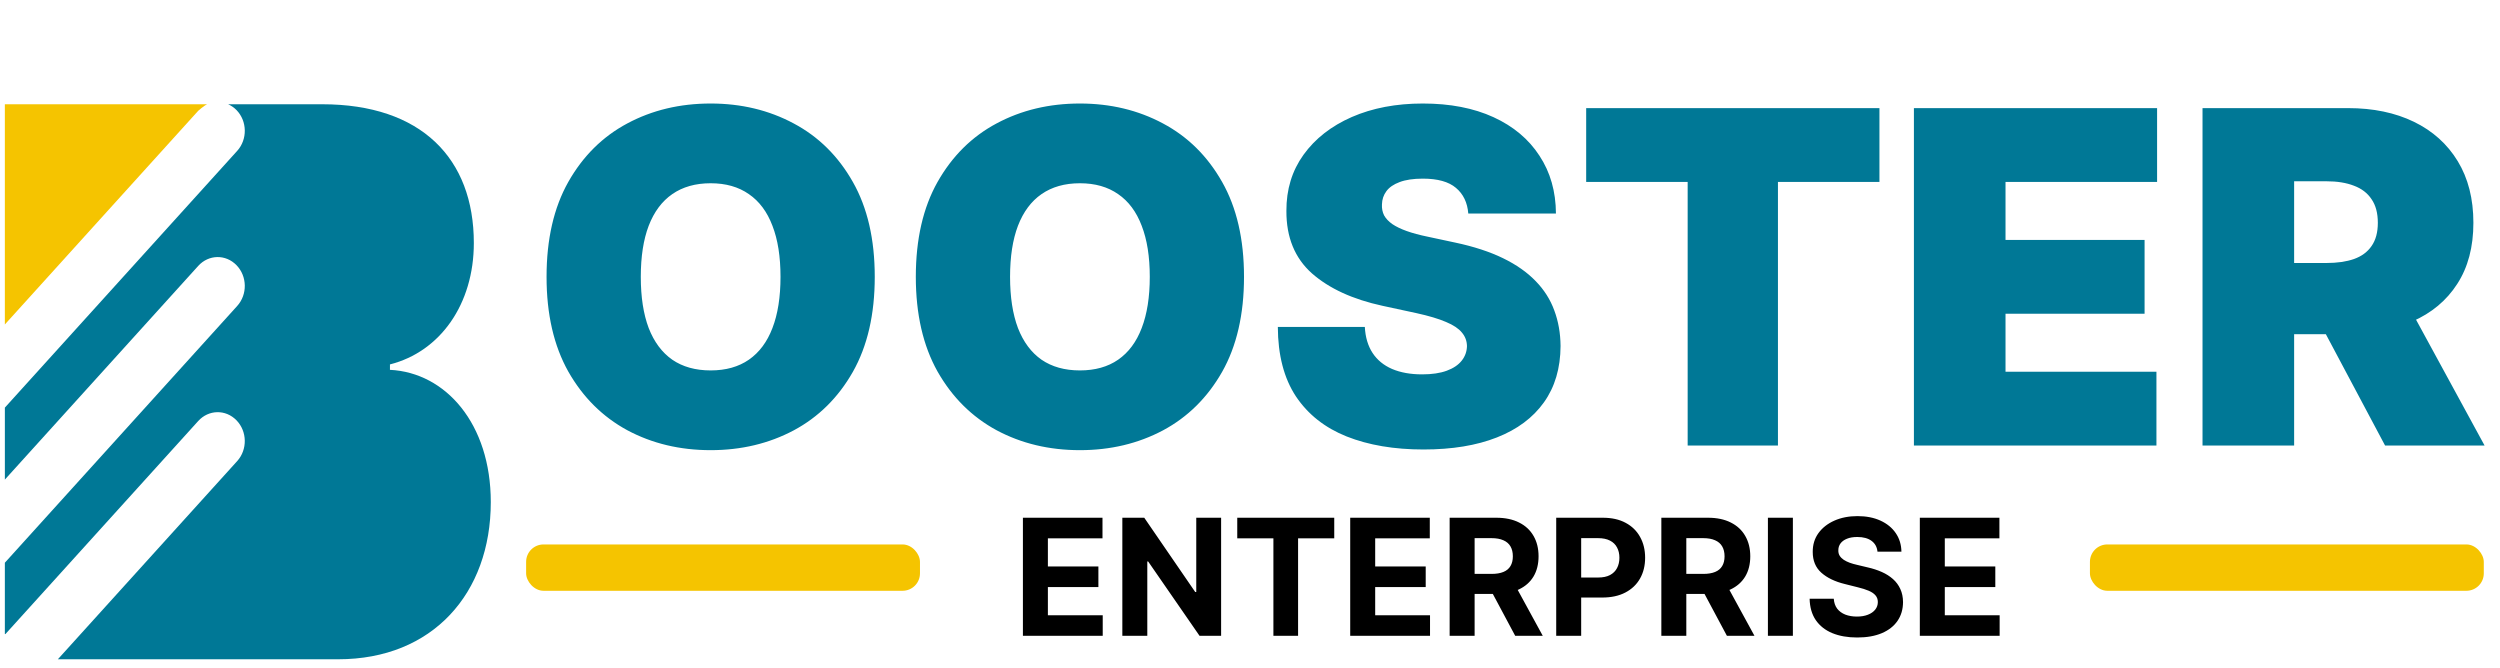 <svg width="202" height="54" viewBox="0 0 202 54" fill="none" xmlns="http://www.w3.org/2000/svg">
<path d="M18.433 8.424C18.677 8.533 18.907 8.686 19.11 8.894C19.981 9.791 20.006 11.262 19.164 12.192L0.393 32.936V38.751L16.016 21.486C16.436 21.021 16.992 20.782 17.551 20.771C18.11 20.76 18.673 20.979 19.109 21.427C19.981 22.325 20.006 23.795 19.163 24.725L0.392 45.469V51.234H0.437L16.015 34.019C16.436 33.554 16.991 33.315 17.55 33.304C18.109 33.293 18.672 33.512 19.108 33.96C19.98 34.858 20.005 36.328 19.163 37.258L4.675 53.269H10.832H20.342H27.332C34.949 53.269 39.656 47.948 39.656 40.569C39.656 34.241 36.01 30.102 31.508 29.883V29.445C35.565 28.416 38.286 24.584 38.286 19.635C38.286 12.803 34.041 8.424 26.03 8.424H20.342H18.433Z" fill="#007896"/>
<path d="M0.392 8.424V18.234V26.218L16.015 8.953C16.015 8.953 16.472 8.543 16.735 8.424H15.967H10.833H0.392Z" fill="#F5C400"/>
<path d="M70.68 22.368C70.68 25.403 70.09 27.964 68.909 30.049C67.729 32.126 66.136 33.701 64.13 34.775C62.124 35.84 59.888 36.373 57.421 36.373C54.936 36.373 52.691 35.836 50.685 34.762C48.688 33.679 47.099 32.099 45.919 30.023C44.747 27.937 44.162 25.386 44.162 22.368C44.162 19.333 44.747 16.777 45.919 14.7C47.099 12.615 48.688 11.039 50.685 9.974C52.691 8.9 54.936 8.364 57.421 8.364C59.888 8.364 62.124 8.9 64.13 9.974C66.136 11.039 67.729 12.615 68.909 14.7C70.09 16.777 70.68 19.333 70.68 22.368ZM63.065 22.368C63.065 20.735 62.848 19.36 62.413 18.241C61.987 17.114 61.352 16.262 60.509 15.685C59.675 15.1 58.645 14.807 57.421 14.807C56.196 14.807 55.162 15.1 54.319 15.685C53.485 16.262 52.85 17.114 52.415 18.241C51.989 19.36 51.776 20.735 51.776 22.368C51.776 24.001 51.989 25.381 52.415 26.508C52.85 27.627 53.485 28.479 54.319 29.064C55.162 29.641 56.196 29.93 57.421 29.93C58.645 29.93 59.675 29.641 60.509 29.064C61.352 28.479 61.987 27.627 62.413 26.508C62.848 25.381 63.065 24.001 63.065 22.368ZM100.516 22.368C100.516 25.403 99.926 27.964 98.746 30.049C97.565 32.126 95.972 33.701 93.967 34.775C91.961 35.84 89.724 36.373 87.257 36.373C84.772 36.373 82.527 35.836 80.521 34.762C78.524 33.679 76.936 32.099 75.755 30.023C74.584 27.937 73.998 25.386 73.998 22.368C73.998 19.333 74.584 16.777 75.755 14.7C76.936 12.615 78.524 11.039 80.521 9.974C82.527 8.9 84.772 8.364 87.257 8.364C89.724 8.364 91.961 8.9 93.967 9.974C95.972 11.039 97.565 12.615 98.746 14.7C99.926 16.777 100.516 19.333 100.516 22.368ZM92.902 22.368C92.902 20.735 92.684 19.36 92.249 18.241C91.823 17.114 91.189 16.262 90.346 15.685C89.511 15.1 88.482 14.807 87.257 14.807C86.032 14.807 84.999 15.1 84.155 15.685C83.321 16.262 82.687 17.114 82.252 18.241C81.826 19.36 81.613 20.735 81.613 22.368C81.613 24.001 81.826 25.381 82.252 26.508C82.687 27.627 83.321 28.479 84.155 29.064C84.999 29.641 86.032 29.93 87.257 29.93C88.482 29.93 89.511 29.641 90.346 29.064C91.189 28.479 91.823 27.627 92.249 26.508C92.684 25.381 92.902 24.001 92.902 22.368ZM118.638 17.256C118.567 16.369 118.234 15.676 117.639 15.179C117.054 14.682 116.162 14.434 114.964 14.434C114.2 14.434 113.575 14.527 113.087 14.713C112.607 14.891 112.252 15.135 112.022 15.446C111.791 15.756 111.671 16.111 111.662 16.511C111.644 16.839 111.702 17.136 111.835 17.403C111.977 17.66 112.199 17.895 112.501 18.108C112.803 18.312 113.189 18.499 113.659 18.667C114.129 18.836 114.688 18.987 115.336 19.12L117.573 19.599C119.082 19.919 120.373 20.34 121.447 20.864C122.521 21.387 123.399 22.004 124.083 22.714C124.766 23.415 125.267 24.205 125.587 25.084C125.915 25.962 126.084 26.921 126.093 27.959C126.084 29.752 125.636 31.27 124.748 32.512C123.861 33.755 122.592 34.7 120.941 35.348C119.299 35.996 117.324 36.319 115.017 36.319C112.647 36.319 110.579 35.969 108.813 35.268C107.056 34.567 105.689 33.488 104.713 32.033C103.746 30.569 103.258 28.696 103.249 26.415H110.278C110.322 27.249 110.531 27.95 110.903 28.518C111.276 29.086 111.8 29.517 112.474 29.81C113.158 30.103 113.97 30.249 114.91 30.249C115.7 30.249 116.361 30.151 116.894 29.956C117.426 29.761 117.83 29.49 118.105 29.144C118.38 28.798 118.522 28.403 118.531 27.959C118.522 27.542 118.385 27.178 118.119 26.868C117.861 26.548 117.435 26.264 116.841 26.016C116.246 25.758 115.443 25.519 114.431 25.297L111.715 24.711C109.301 24.188 107.398 23.313 106.004 22.089C104.62 20.855 103.932 19.173 103.941 17.043C103.932 15.313 104.394 13.799 105.325 12.504C106.266 11.199 107.566 10.183 109.226 9.455C110.894 8.727 112.807 8.364 114.964 8.364C117.165 8.364 119.068 8.732 120.675 9.468C122.281 10.205 123.519 11.243 124.389 12.584C125.267 13.915 125.711 15.472 125.72 17.256H118.638ZM128.163 14.7V8.736H151.859V14.7H143.658V36H136.363V14.7H128.163ZM154.644 36V8.736H174.293V14.7H162.046V19.386H173.282V25.35H162.046V30.036H174.24V36H154.644ZM177.964 36V8.736H189.733C191.756 8.736 193.527 9.105 195.044 9.841C196.562 10.578 197.742 11.638 198.585 13.023C199.428 14.407 199.85 16.067 199.85 18.002C199.85 19.954 199.415 21.6 198.545 22.941C197.684 24.281 196.473 25.292 194.911 25.976C193.358 26.659 191.543 27.001 189.466 27.001H182.437V21.25H187.975C188.845 21.25 189.586 21.143 190.198 20.93C190.82 20.709 191.295 20.358 191.623 19.879C191.96 19.399 192.129 18.774 192.129 18.002C192.129 17.221 191.96 16.586 191.623 16.098C191.295 15.601 190.82 15.237 190.198 15.006C189.586 14.767 188.845 14.647 187.975 14.647H185.366V36H177.964ZM193.939 23.486L200.755 36H192.715L186.058 23.486H193.939Z" fill="#007896"/>
<path d="M82.651 51.375V41.833H89.081V43.496H84.669V45.77H88.75V47.433H84.669V49.711H89.1V51.375H82.651ZM98.666 41.833V51.375H96.924L92.772 45.369H92.702V51.375H90.685V41.833H92.456L96.574 47.834H96.658V41.833H98.666ZM99.97 43.496V41.833H107.807V43.496H104.885V51.375H102.891V43.496H99.97ZM109.097 51.375V41.833H115.527V43.496H111.115V45.77H115.197V47.433H111.115V49.711H115.546V51.375H109.097ZM117.131 51.375V41.833H120.896C121.617 41.833 122.232 41.961 122.741 42.219C123.254 42.474 123.643 42.836 123.911 43.305C124.181 43.771 124.316 44.319 124.316 44.95C124.316 45.583 124.179 46.128 123.906 46.585C123.633 47.038 123.237 47.386 122.718 47.629C122.202 47.871 121.578 47.992 120.845 47.992H118.324V46.371H120.519C120.904 46.371 121.224 46.318 121.478 46.212C121.733 46.107 121.923 45.948 122.047 45.737C122.174 45.526 122.238 45.263 122.238 44.95C122.238 44.633 122.174 44.366 122.047 44.148C121.923 43.931 121.732 43.766 121.474 43.654C121.219 43.539 120.898 43.482 120.509 43.482H119.149V51.375H117.131ZM122.285 47.032L124.656 51.375H122.429L120.109 47.032H122.285ZM125.742 51.375V41.833H129.506C130.23 41.833 130.847 41.971 131.356 42.247C131.866 42.52 132.254 42.901 132.521 43.389C132.791 43.873 132.926 44.432 132.926 45.066C132.926 45.7 132.79 46.259 132.516 46.743C132.243 47.228 131.847 47.605 131.328 47.876C130.813 48.146 130.188 48.281 129.455 48.281H127.056V46.664H129.129C129.517 46.664 129.837 46.597 130.089 46.464C130.344 46.327 130.533 46.139 130.657 45.9C130.785 45.658 130.848 45.38 130.848 45.066C130.848 44.749 130.785 44.473 130.657 44.237C130.533 43.998 130.344 43.813 130.089 43.682C129.834 43.549 129.511 43.482 129.12 43.482H127.759V51.375H125.742ZM134.237 51.375V41.833H138.002C138.722 41.833 139.337 41.961 139.847 42.219C140.359 42.474 140.749 42.836 141.016 43.305C141.286 43.771 141.422 44.319 141.422 44.95C141.422 45.583 141.285 46.128 141.012 46.585C140.738 47.038 140.342 47.386 139.823 47.629C139.308 47.871 138.683 47.992 137.95 47.992H135.43V46.371H137.624C138.009 46.371 138.329 46.318 138.584 46.212C138.839 46.107 139.028 45.948 139.152 45.737C139.28 45.526 139.344 45.263 139.344 44.95C139.344 44.633 139.28 44.366 139.152 44.148C139.028 43.931 138.837 43.766 138.579 43.654C138.325 43.539 138.003 43.482 137.615 43.482H136.254V51.375H134.237ZM139.39 47.032L141.762 51.375H139.535L137.214 47.032H139.39ZM144.865 41.833V51.375H142.847V41.833H144.865ZM151.701 44.577C151.664 44.201 151.504 43.909 151.221 43.701C150.939 43.493 150.555 43.389 150.07 43.389C149.741 43.389 149.463 43.435 149.236 43.529C149.01 43.619 148.836 43.744 148.715 43.906C148.597 44.067 148.538 44.251 148.538 44.456C148.531 44.627 148.567 44.776 148.645 44.903C148.725 45.03 148.836 45.141 148.976 45.234C149.115 45.324 149.277 45.403 149.46 45.471C149.643 45.537 149.839 45.593 150.047 45.639L150.904 45.844C151.321 45.937 151.703 46.062 152.051 46.217C152.399 46.372 152.7 46.563 152.955 46.79C153.209 47.017 153.407 47.284 153.546 47.591C153.689 47.899 153.762 48.252 153.765 48.649C153.762 49.233 153.613 49.739 153.318 50.168C153.026 50.594 152.604 50.924 152.051 51.16C151.501 51.393 150.838 51.51 150.061 51.51C149.291 51.51 148.62 51.392 148.048 51.156C147.48 50.92 147.036 50.57 146.716 50.107C146.399 49.642 146.233 49.065 146.217 48.379H148.169C148.191 48.699 148.283 48.966 148.444 49.18C148.609 49.392 148.828 49.551 149.101 49.66C149.378 49.766 149.69 49.819 150.038 49.819C150.38 49.819 150.676 49.769 150.928 49.669C151.182 49.57 151.38 49.432 151.52 49.255C151.659 49.078 151.729 48.874 151.729 48.644C151.729 48.43 151.665 48.25 151.538 48.104C151.414 47.958 151.231 47.834 150.988 47.731C150.749 47.629 150.456 47.535 150.108 47.452L149.069 47.191C148.264 46.995 147.629 46.689 147.163 46.273C146.697 45.857 146.466 45.296 146.469 44.591C146.466 44.013 146.619 43.508 146.93 43.077C147.244 42.645 147.674 42.308 148.221 42.065C148.767 41.823 149.389 41.702 150.084 41.702C150.793 41.702 151.411 41.823 151.939 42.065C152.47 42.308 152.883 42.645 153.178 43.077C153.473 43.508 153.626 44.008 153.635 44.577H151.701ZM155.122 51.375V41.833H161.552V43.496H157.14V45.77H161.221V47.433H157.14V49.711H161.571V51.375H155.122Z" fill="black"/>
<rect x="42.511" y="43.991" width="31.823" height="3.744" rx="1.406" fill="#F5C400"/>
<rect x="168.867" y="43.991" width="31.823" height="3.744" rx="1.406" fill="#F5C400"/>
</svg>
